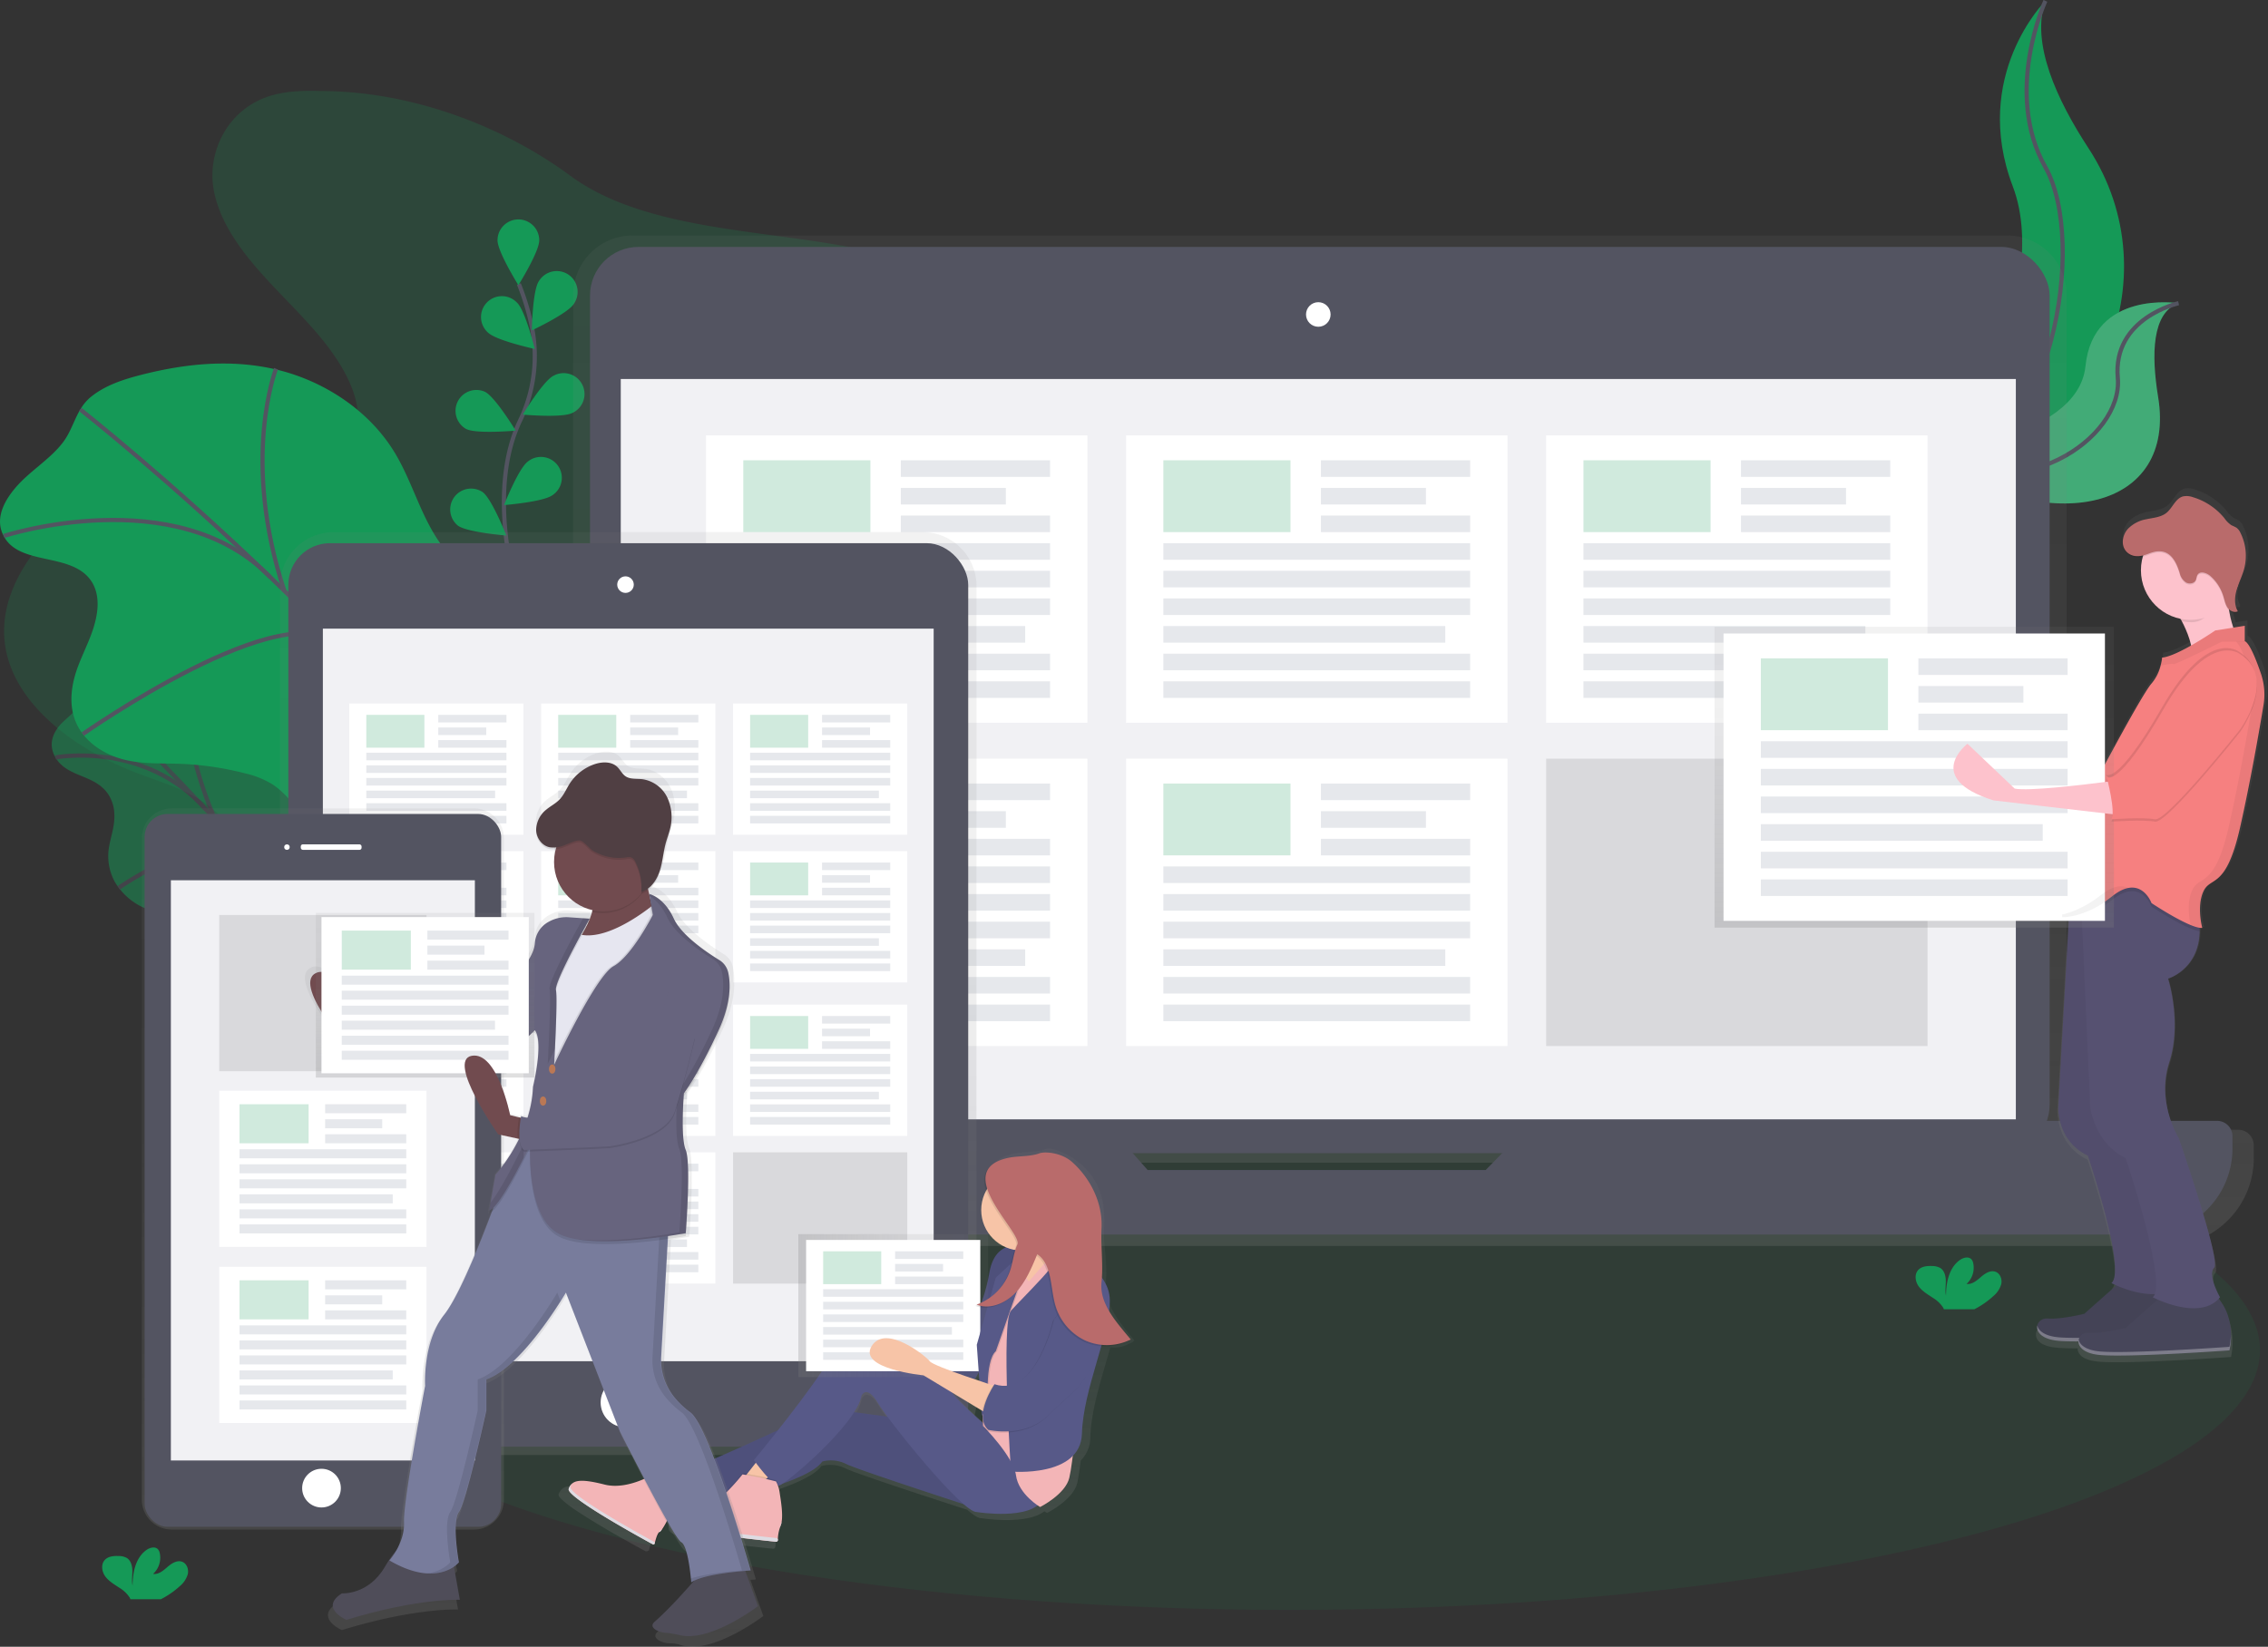 <svg xmlns="http://www.w3.org/2000/svg" xmlns:xlink="http://www.w3.org/1999/xlink" id="50c1f3d6-3596-4f78-a680-84ef08523434" width="1086.82" height="789.35" data-name="Layer 1" viewBox="0 0 1086.82 789.35"><rect x="0" y="0" width="1086.82" height="789.35" fill="#333333" stroke="none"/><defs><linearGradient id="22371c7b-1b7b-4aab-a60b-8a215b8ce92d" x1="687.58" x2="687.58" y1="652.36" y2="167.98" gradientUnits="userSpaceOnUse"><stop offset="0" stop-color="gray" stop-opacity=".25"/><stop offset=".54" stop-color="gray" stop-opacity=".12"/><stop offset="1" stop-color="gray" stop-opacity=".1"/></linearGradient><linearGradient id="d4a1e37c-1d20-4442-be38-826149171c3f" x1="357.66" x2="357.66" y1="752.53" y2="310.18" xlink:href="#22371c7b-1b7b-4aab-a60b-8a215b8ce92d"/><linearGradient id="52583eb6-2034-4198-bc7c-1e2be9031359" x1="211.31" x2="211.31" y1="788.29" y2="442.62" xlink:href="#22371c7b-1b7b-4aab-a60b-8a215b8ce92d"/><linearGradient id="a16bfa34-d1a3-4472-9999-21ee7545ab3e" x1="462.24" x2="462.24" y1="798.83" y2="605.67" xlink:href="#22371c7b-1b7b-4aab-a60b-8a215b8ce92d"/><linearGradient id="acc52bd5-c2c3-4362-a9d1-2a5a10558a32" x1="382.57" x2="473.48" y1="625.81" y2="625.81" xlink:href="#22371c7b-1b7b-4aab-a60b-8a215b8ce92d"/><linearGradient id="c79e9d42-5070-416c-b31a-75c30b54975b" x1="513.42" x2="513.42" y1="844.47" y2="415.5" gradientTransform="matrix(-1, 0, 0, 1, 825.97, 0)" xlink:href="#22371c7b-1b7b-4aab-a60b-8a215b8ce92d"/><linearGradient id="d299ef7c-b001-4b07-9539-ad7dec3d5c28" x1="203.72" x2="203.72" y1="516.5" y2="437.56" xlink:href="#22371c7b-1b7b-4aab-a60b-8a215b8ce92d"/><linearGradient id="48518945-bf04-4db7-b147-76b4ac12eaa6" x1="1061.94" x2="1061.94" y1="708.58" y2="289.15" xlink:href="#22371c7b-1b7b-4aab-a60b-8a215b8ce92d"/><linearGradient id="dd1dbd67-1519-4b37-9c1d-ca278a6685f4" x1="917.3" x2="917.3" y1="444.63" y2="300.43" xlink:href="#22371c7b-1b7b-4aab-a60b-8a215b8ce92d"/></defs><title>in sync</title><path fill="#159957" d="M210,98.74c-8.06-.23-16.32,0-23.88,2.32-20.57,6.32-30.32,27-27.15,44.87s16.21,33.44,29.74,47.67,28.19,28.3,35.61,45.31c3.7,8.49,5.43,18,1.67,26.48-5.8,13.07-23.29,20.37-40.08,21.89s-33.65-1.44-50.5-2.43c-7.07-.41-14.34-.46-21,1.45-7.31,2.08-13.4,6.33-19,10.76C73.52,314.42,56,338.13,58.86,363c3.2,28.23,31.74,50.54,63,62.51,10.35,4,21.3,7.18,30.41,12.84,24,14.93,29.39,42.93,27,67.64s-10.53,49.45-6,73.94c5.33,28.49,28.92,54.23,60.74,66.25,28.35,10.71,63.83,10,89-5.11,12.27-7.38,21.55-17.63,29.62-28.23a227.74,227.74,0,0,0,29.45-51c3.51-8.49,6.81-17.62,15-23.52,5-3.63,11.48-5.66,17.89-7.24,19.32-4.76,39.67-6.06,59.17-10.3s39.07-12.15,49.67-26.28c15-20,8-45.62,8.07-69.14.12-53.66,39.11-101.69,53.5-154,4.7-17.09,6.45-36-4.05-51.25-7.13-10.35-19.16-17.82-31.8-23.59-27.81-12.69-59.42-18.34-90.51-23.84-43.21-7.64-95.68-8.63-129.17-33.35C297.76,115.65,253.79,98.74,210,98.74Z" opacity=".2" transform="translate(-56.59 -55.12)"/><g opacity=".5"><path fill="#159957" d="M83.93,404.47c-2.14,3.16-3.9,7.75-1.1,13.1,5.5,10.5,19.1,8.34,25.71,18.39a18.38,18.38,0,0,1,2.85,9.29c.25,5.69-1.51,10.17-2.42,15.18a25.66,25.66,0,0,0,2.62,17.34,30.62,30.62,0,0,0,14,12.49c5.12,2.26,10,2.84,14.9,3.94a91.71,91.71,0,0,1,17.67,6,33.36,33.36,0,0,1,7.54,4.4,54.91,54.91,0,0,1,7.63,8.22l21.27,26.26a75.18,75.18,0,0,0,9,9.84,54.21,54.21,0,0,0,11.72,7.21c8.49,4.23,17.37,8.56,24.74,8.07s12.49-7.6,9-17.54c-3.3-9.46-12.6-17.43-16.82-26.87-6.65-14.88,2.06-26-3.51-40.9-5.34-14.32-20.31-23.92-29.87-37C192,432.59,188.18,421.77,182,412c-9-14-22.4-24.71-35-30.13A67.93,67.93,0,0,0,111.84,377c-4.56.5-9.05,1.35-12.29,4.08-3.44,2.9-3,8.32-5.24,12.17C91.74,397.68,86.84,400.19,83.93,404.47Z" transform="translate(-56.59 -55.12)"/><path fill="none" stroke="#535461" stroke-miterlimit="10" stroke-width="2" d="M97.28,384.33S203.76,483.88,246.7,561.39" transform="translate(-56.59 -55.12)"/><path fill="none" stroke="#535461" stroke-miterlimit="10" stroke-width="2" d="M83.24,418.18s42.55-8.27,72,24.9" transform="translate(-56.59 -55.12)"/><path fill="none" stroke="#535461" stroke-miterlimit="10" stroke-width="2" d="M113.48,480.69s47-32.87,63.26-13.75" transform="translate(-56.59 -55.12)"/><path fill="none" stroke="#535461" stroke-miterlimit="10" stroke-width="2" d="M146.8,381.63s-4.95,25.16,12.86,66.26" transform="translate(-56.59 -55.12)"/><path fill="none" stroke="#535461" stroke-miterlimit="10" stroke-width="2" d="M228.68,479.28s-4.16,16.5-37.6,4.37" transform="translate(-56.59 -55.12)"/><path fill="none" stroke="#535461" stroke-miterlimit="10" stroke-width="2" d="M194.73,537s20.41-23.59,11.13-35.17" transform="translate(-56.59 -55.12)"/></g><path fill="#159957" d="M63.92,289c-5,5.91-9.68,14.09-6,22.16C65,327,91.21,319.25,100.56,334c2.8,4.41,3.18,9.8,2.53,14.61-1.26,9.41-5.92,17.4-9.14,26s-4.89,19-.35,28.08c4.37,8.79,13.58,14.34,22.5,16.55s17.86,1.71,26.77,2a148.2,148.2,0,0,1,31.35,4.62A43.31,43.31,0,0,1,187,431c4.55,2.91,8.23,7.18,11.83,11.38l32,37.29c4.25,5,8.59,10,13.86,13.67,6.08,4.23,13,6.38,19.81,8.45,14.65,4.48,30,9,44,5.93s25.75-16.45,22.25-31.94c-3.33-14.75-18.35-25.21-23.41-39.66-8-22.77,11.75-43.89,5.82-67.06-5.68-22.22-30.86-33.68-44.86-52.49-10-13.48-13.94-30.34-22.68-44.68C233,251.19,211,237.48,189.1,232.27s-43.93-2.78-64.47,2.43c-8.7,2.21-17.4,5-24.3,10.52C93,251.09,92.16,260,86.82,267.08,80.63,275.31,70.66,281,63.92,289Z" transform="translate(-56.59 -55.12)"/><path fill="none" stroke="#535461" stroke-miterlimit="10" stroke-width="2" d="M95.07,251.4S264.74,384.9,321.83,501" transform="translate(-56.59 -55.12)"/><path fill="none" stroke="#535461" stroke-miterlimit="10" stroke-width="2" d="M58.46,312S140.83,285.35,186,331.66" transform="translate(-56.59 -55.12)"/><path fill="none" stroke="#535461" stroke-miterlimit="10" stroke-width="2" d="M96.26,407s98.11-69,122.91-42.09" transform="translate(-56.59 -55.12)"/><path fill="none" stroke="#535461" stroke-miterlimit="10" stroke-width="2" d="M188.85,231.88s-16.91,43.39,4,106.46" transform="translate(-56.59 -55.12)"/><path fill="none" stroke="#535461" stroke-miterlimit="10" stroke-width="2" d="M312.9,369.69s-12.81,28.73-71.9,18.68" transform="translate(-56.59 -55.12)"/><path fill="none" stroke="#535461" stroke-miterlimit="10" stroke-width="2" d="M231.69,476.1s45.47-45.48,31.57-62" transform="translate(-56.59 -55.12)"/><ellipse cx="617.97" cy="647.16" fill="#159957" opacity=".1" rx="465" ry="124.52"/><path fill="#159957" d="M1036.74,55.53s-35.83,35.83-15.6,89-34.68,141.59-34.68,141.59.59-.09,1.68-.28c73.59-13,110.16-97.16,69.24-159.69C1042.17,102.91,1029.68,75.65,1036.74,55.53Z" transform="translate(-56.59 -55.12)"/><path fill="none" stroke="#535461" stroke-miterlimit="10" stroke-width="2" d="M1036.74,55.53s-20.23,43.92,0,79.75,3.47,136.39-50.28,150.84" transform="translate(-56.59 -55.12)"/><path fill="#159957" d="M1100.56,200.46s-40.89-6.51-44.61,30.13-78.62,41.72-78.62,41.72l1.4.93c61.84,40.59,121,25.86,112-28C1087.46,225.16,1087.73,205,1100.56,200.46Z" transform="translate(-56.59 -55.12)"/><path fill="#f5f5f5" d="M1100.56,200.46s-40.89-6.51-44.61,30.13-78.62,41.72-78.62,41.72l1.4.93c61.84,40.59,121,25.86,112-28C1087.46,225.16,1087.73,205,1100.56,200.46Z" opacity=".2" transform="translate(-56.59 -55.12)"/><path fill="none" stroke="#535461" stroke-miterlimit="10" stroke-width="2" d="M1100.56,200.46s-31.74,7-29.13,35.82-47.13,63.45-94.1,36" transform="translate(-56.59 -55.12)"/><path fill="none" stroke="#535461" stroke-miterlimit="10" stroke-width="2" d="M303.29,334.92s-13.26-45,2.49-78.14a71.09,71.09,0,0,0,5.75-44.6,119.57,119.57,0,0,0-6.31-20.93" transform="translate(-56.59 -55.12)"/><path fill="#159957" d="M315,170.3c0,5.52-10,21.51-10,21.51s-10-16-10-21.51a10,10,0,1,1,20,0Z" transform="translate(-56.59 -55.12)"/><path fill="#159957" d="M331.52,200.86c-3,4.63-20.08,12.63-20.08,12.63s.31-18.86,3.31-23.49a10,10,0,1,1,16.77,10.86Z" transform="translate(-56.59 -55.12)"/><path fill="#159957" d="M330.8,253.08c-4.93,2.48-23.71.77-23.71.77s9.79-16.12,14.71-18.6a10,10,0,1,1,9,17.84Z" transform="translate(-56.59 -55.12)"/><path fill="#159957" d="M321.36,292.46c-4.44,3.28-23.24,4.76-23.24,4.76s6.92-17.54,11.36-20.82a10,10,0,1,1,11.88,16.06Z" transform="translate(-56.59 -55.12)"/><path fill="#159957" d="M290.47,214.56c4,3.84,22.39,7.83,22.39,7.83s-4.51-18.31-8.47-22.15a10,10,0,1,0-13.92,14.33Z" transform="translate(-56.59 -55.12)"/><path fill="#159957" d="M280,260.76c4.93,2.48,23.71.77,23.71.77s-9.79-16.12-14.71-18.6a10,10,0,0,0-9,17.84Z" transform="translate(-56.59 -55.12)"/><path fill="#159957" d="M276,307.06c4.44,3.28,23.24,4.76,23.24,4.76s-6.92-17.54-11.36-20.82A10,10,0,0,0,276,307.06Z" transform="translate(-56.59 -55.12)"/><path fill="url(#22371c7b-1b7b-4aab-a60b-8a215b8ce92d)" d="M1129,596.62h-85.09a28.36,28.36,0,0,0,3-12.67V196.47A28.49,28.49,0,0,0,1018.42,168H359.75a28.49,28.49,0,0,0-28.49,28.49V583.95a28.36,28.36,0,0,0,3,12.67h-88.1a7.53,7.53,0,0,0-7.53,7.53v6.07a42.14,42.14,0,0,0,42.14,42.14h813.68a42.14,42.14,0,0,0,42.14-42.14v-6.07A7.53,7.53,0,0,0,1129,596.62ZM604.71,620.72l-7.3-8.29H778.52l-8.08,8.29Z" transform="translate(-56.59 -55.12)"/><rect width="699.44" height="434.39" x="282.74" y="118.35" fill="#535461" rx="23.26" ry="23.26"/><rect width="668.52" height="354.87" x="297.47" y="181.67" fill="#f1f1f4"/><circle cx="631.73" cy="150.74" r="5.89" fill="#fff"/><path fill="#535461" d="M791.54,592.39l-23,23.56h-162l-20.76-23.56H256.13a7.36,7.36,0,0,0-7.36,7.36v5.94A41.18,41.18,0,0,0,290,646.87H1085.2a41.18,41.18,0,0,0,41.18-41.18v-5.94a7.36,7.36,0,0,0-7.36-7.36Z" transform="translate(-56.59 -55.12)"/><rect width="182.77" height="137.74" x="338.3" y="208.71" fill="#fff"/><rect width="60.92" height="34.43" x="356.18" y="220.63" fill="#159957" opacity=".2"/><rect width="71.52" height="7.95" x="431.67" y="220.63" fill="#e6e8ec"/><rect width="50.33" height="7.95" x="431.67" y="233.87" fill="#e6e8ec"/><rect width="71.52" height="7.95" x="431.67" y="247.11" fill="#e6e8ec"/><rect width="147.01" height="7.95" x="356.18" y="260.36" fill="#e6e8ec"/><rect width="147.01" height="7.95" x="356.18" y="273.6" fill="#e6e8ec"/><rect width="147.01" height="7.95" x="356.18" y="286.85" fill="#e6e8ec"/><rect width="135.09" height="7.95" x="356.18" y="300.09" fill="#e6e8ec"/><rect width="147.01" height="7.95" x="356.18" y="313.33" fill="#e6e8ec"/><rect width="147.01" height="7.95" x="356.18" y="326.58" fill="#e6e8ec"/><rect width="182.77" height="137.74" x="539.61" y="208.71" fill="#fff"/><rect width="60.92" height="34.43" x="557.48" y="220.63" fill="#159957" opacity=".2"/><rect width="71.52" height="7.95" x="632.98" y="220.63" fill="#e6e8ec"/><rect width="50.33" height="7.95" x="632.98" y="233.87" fill="#e6e8ec"/><rect width="71.52" height="7.95" x="632.98" y="247.11" fill="#e6e8ec"/><rect width="147.01" height="7.95" x="557.48" y="260.36" fill="#e6e8ec"/><rect width="147.01" height="7.95" x="557.48" y="273.6" fill="#e6e8ec"/><rect width="147.01" height="7.95" x="557.48" y="286.85" fill="#e6e8ec"/><rect width="135.09" height="7.95" x="557.48" y="300.09" fill="#e6e8ec"/><rect width="147.01" height="7.95" x="557.48" y="313.33" fill="#e6e8ec"/><rect width="147.01" height="7.95" x="557.48" y="326.58" fill="#e6e8ec"/><rect width="182.77" height="137.74" x="740.91" y="208.71" fill="#fff"/><rect width="60.92" height="34.43" x="758.79" y="220.63" fill="#159957" opacity=".2"/><rect width="71.52" height="7.95" x="834.28" y="220.63" fill="#e6e8ec"/><rect width="50.33" height="7.95" x="834.28" y="233.87" fill="#e6e8ec"/><rect width="71.52" height="7.95" x="834.28" y="247.11" fill="#e6e8ec"/><rect width="147.01" height="7.95" x="758.79" y="260.36" fill="#e6e8ec"/><rect width="147.01" height="7.95" x="758.79" y="273.6" fill="#e6e8ec"/><rect width="147.01" height="7.95" x="758.79" y="286.85" fill="#e6e8ec"/><rect width="135.09" height="7.95" x="758.79" y="300.09" fill="#e6e8ec"/><rect width="147.01" height="7.95" x="758.79" y="313.33" fill="#e6e8ec"/><rect width="147.01" height="7.95" x="758.79" y="326.58" fill="#e6e8ec"/><rect width="182.77" height="137.74" x="338.3" y="363.66" fill="#fff"/><rect width="60.92" height="34.43" x="356.18" y="375.58" fill="#159957" opacity=".2"/><rect width="71.52" height="7.95" x="431.67" y="375.58" fill="#e6e8ec"/><rect width="50.33" height="7.95" x="431.67" y="388.83" fill="#e6e8ec"/><rect width="71.52" height="7.95" x="431.67" y="402.07" fill="#e6e8ec"/><rect width="147.01" height="7.95" x="356.18" y="415.31" fill="#e6e8ec"/><rect width="147.01" height="7.95" x="356.18" y="428.56" fill="#e6e8ec"/><rect width="147.01" height="7.95" x="356.18" y="441.8" fill="#e6e8ec"/><rect width="135.09" height="7.95" x="356.18" y="455.05" fill="#e6e8ec"/><rect width="147.01" height="7.95" x="356.18" y="468.29" fill="#e6e8ec"/><rect width="147.01" height="7.95" x="356.18" y="481.53" fill="#e6e8ec"/><rect width="182.77" height="137.74" x="539.61" y="363.66" fill="#fff"/><rect width="60.92" height="34.43" x="557.48" y="375.58" fill="#159957" opacity=".2"/><rect width="71.52" height="7.95" x="632.98" y="375.58" fill="#e6e8ec"/><rect width="50.33" height="7.95" x="632.98" y="388.83" fill="#e6e8ec"/><rect width="71.52" height="7.95" x="632.98" y="402.07" fill="#e6e8ec"/><rect width="147.01" height="7.95" x="557.48" y="415.31" fill="#e6e8ec"/><rect width="147.01" height="7.95" x="557.48" y="428.56" fill="#e6e8ec"/><rect width="147.01" height="7.95" x="557.48" y="441.8" fill="#e6e8ec"/><rect width="135.09" height="7.95" x="557.48" y="455.05" fill="#e6e8ec"/><rect width="147.01" height="7.95" x="557.48" y="468.29" fill="#e6e8ec"/><rect width="147.01" height="7.95" x="557.48" y="481.53" fill="#e6e8ec"/><rect width="182.77" height="137.74" x="740.91" y="363.66" opacity=".1"/><path fill="url(#d4a1e37c-1d20-4442-be38-826149171c3f)" d="M498.66,310.18h-282A25.83,25.83,0,0,0,190.78,336V726.74a25.83,25.83,0,0,0,25.87,25.8h282a25.83,25.83,0,0,0,25.87-25.8V336A25.83,25.83,0,0,0,498.66,310.18Z" transform="translate(-56.59 -55.12)"/><rect width="325.8" height="433.08" x="138.17" y="260.36" fill="#535461" rx="20" ry="20"/><rect width="292.69" height="351.15" x="154.72" y="301.33" fill="#f1f1f4"/><circle cx="299.74" cy="280.23" r="3.97" fill="#fff"/><circle cx="299.74" cy="672.25" r="11.92" fill="#fff"/><rect width="83.48" height="62.92" x="167.37" y="337.21" fill="#fff"/><rect width="27.83" height="15.73" x="175.54" y="342.66" fill="#159957" opacity=".2"/><rect width="32.67" height="3.63" x="210.02" y="342.66" fill="#e6e8ec"/><rect width="22.99" height="3.63" x="210.02" y="348.71" fill="#e6e8ec"/><rect width="32.67" height="3.63" x="210.02" y="354.76" fill="#e6e8ec"/><rect width="67.15" height="3.63" x="175.54" y="360.81" fill="#e6e8ec"/><rect width="67.15" height="3.63" x="175.54" y="366.86" fill="#e6e8ec"/><rect width="67.15" height="3.63" x="175.54" y="372.91" fill="#e6e8ec"/><rect width="61.71" height="3.63" x="175.54" y="378.96" fill="#e6e8ec"/><rect width="67.15" height="3.63" x="175.54" y="385.01" fill="#e6e8ec"/><rect width="67.15" height="3.63" x="175.54" y="391.06" fill="#e6e8ec"/><rect width="83.48" height="62.92" x="259.33" y="337.21" fill="#fff"/><rect width="27.83" height="15.73" x="267.49" y="342.66" fill="#159957" opacity=".2"/><rect width="32.67" height="3.63" x="301.98" y="342.66" fill="#e6e8ec"/><rect width="22.99" height="3.63" x="301.98" y="348.71" fill="#e6e8ec"/><rect width="32.67" height="3.63" x="301.98" y="354.76" fill="#e6e8ec"/><rect width="67.15" height="3.63" x="267.49" y="360.81" fill="#e6e8ec"/><rect width="67.15" height="3.63" x="267.49" y="366.86" fill="#e6e8ec"/><rect width="67.15" height="3.63" x="267.49" y="372.91" fill="#e6e8ec"/><rect width="61.71" height="3.63" x="267.49" y="378.96" fill="#e6e8ec"/><rect width="67.15" height="3.63" x="267.49" y="385.01" fill="#e6e8ec"/><rect width="67.15" height="3.63" x="267.49" y="391.06" fill="#e6e8ec"/><rect width="83.48" height="62.92" x="351.28" y="337.21" fill="#fff"/><rect width="27.83" height="15.73" x="359.45" y="342.66" fill="#159957" opacity=".2"/><rect width="32.67" height="3.63" x="393.93" y="342.66" fill="#e6e8ec"/><rect width="22.99" height="3.63" x="393.93" y="348.71" fill="#e6e8ec"/><rect width="32.67" height="3.63" x="393.93" y="354.76" fill="#e6e8ec"/><rect width="67.15" height="3.63" x="359.45" y="360.81" fill="#e6e8ec"/><rect width="67.15" height="3.63" x="359.45" y="366.86" fill="#e6e8ec"/><rect width="67.15" height="3.63" x="359.45" y="372.91" fill="#e6e8ec"/><rect width="61.71" height="3.63" x="359.45" y="378.96" fill="#e6e8ec"/><rect width="67.15" height="3.63" x="359.45" y="385.01" fill="#e6e8ec"/><rect width="67.15" height="3.63" x="359.45" y="391.06" fill="#e6e8ec"/><rect width="83.48" height="62.92" x="167.37" y="407.99" fill="#fff"/><rect width="27.83" height="15.73" x="175.54" y="413.44" fill="#159957" opacity=".2"/><rect width="32.67" height="3.63" x="210.02" y="413.44" fill="#e6e8ec"/><rect width="22.99" height="3.63" x="210.02" y="419.49" fill="#e6e8ec"/><rect width="32.67" height="3.63" x="210.02" y="425.54" fill="#e6e8ec"/><rect width="67.15" height="3.63" x="175.54" y="431.59" fill="#e6e8ec"/><rect width="67.15" height="3.63" x="175.54" y="437.64" fill="#e6e8ec"/><rect width="67.15" height="3.63" x="175.54" y="443.69" fill="#e6e8ec"/><rect width="61.71" height="3.63" x="175.54" y="449.74" fill="#e6e8ec"/><rect width="67.15" height="3.63" x="175.54" y="455.79" fill="#e6e8ec"/><rect width="67.15" height="3.63" x="175.54" y="461.84" fill="#e6e8ec"/><rect width="83.48" height="62.92" x="259.33" y="407.99" fill="#fff"/><rect width="27.83" height="15.73" x="267.49" y="413.44" fill="#159957" opacity=".2"/><rect width="32.67" height="3.63" x="301.98" y="413.44" fill="#e6e8ec"/><rect width="22.99" height="3.63" x="301.98" y="419.49" fill="#e6e8ec"/><rect width="32.67" height="3.63" x="301.98" y="425.54" fill="#e6e8ec"/><rect width="67.15" height="3.63" x="267.49" y="431.59" fill="#e6e8ec"/><rect width="67.15" height="3.63" x="267.49" y="437.64" fill="#e6e8ec"/><rect width="67.15" height="3.63" x="267.49" y="443.69" fill="#e6e8ec"/><rect width="61.71" height="3.63" x="267.49" y="449.74" fill="#e6e8ec"/><rect width="67.15" height="3.63" x="267.49" y="455.79" fill="#e6e8ec"/><rect width="67.15" height="3.63" x="267.49" y="461.84" fill="#e6e8ec"/><rect width="83.48" height="62.92" x="351.28" y="407.99" fill="#fff"/><rect width="27.83" height="15.73" x="359.45" y="413.44" fill="#159957" opacity=".2"/><rect width="32.67" height="3.63" x="393.93" y="413.44" fill="#e6e8ec"/><rect width="22.99" height="3.63" x="393.93" y="419.49" fill="#e6e8ec"/><rect width="32.67" height="3.63" x="393.93" y="425.54" fill="#e6e8ec"/><rect width="67.15" height="3.63" x="359.45" y="431.59" fill="#e6e8ec"/><rect width="67.15" height="3.63" x="359.45" y="437.64" fill="#e6e8ec"/><rect width="67.15" height="3.63" x="359.45" y="443.69" fill="#e6e8ec"/><rect width="61.71" height="3.63" x="359.45" y="449.74" fill="#e6e8ec"/><rect width="67.15" height="3.63" x="359.45" y="455.79" fill="#e6e8ec"/><rect width="67.15" height="3.63" x="359.45" y="461.84" fill="#e6e8ec"/><rect width="83.48" height="62.92" x="167.37" y="481.57" fill="#fff"/><rect width="27.83" height="15.73" x="175.54" y="487.02" fill="#159957" opacity=".2"/><rect width="32.67" height="3.63" x="210.02" y="487.02" fill="#e6e8ec"/><rect width="22.99" height="3.63" x="210.02" y="493.07" fill="#e6e8ec"/><rect width="32.67" height="3.63" x="210.02" y="499.12" fill="#e6e8ec"/><rect width="67.15" height="3.63" x="175.54" y="505.17" fill="#e6e8ec"/><rect width="67.15" height="3.63" x="175.54" y="511.22" fill="#e6e8ec"/><rect width="67.15" height="3.63" x="175.54" y="517.27" fill="#e6e8ec"/><rect width="61.71" height="3.63" x="175.54" y="523.32" fill="#e6e8ec"/><rect width="67.15" height="3.63" x="175.54" y="529.37" fill="#e6e8ec"/><rect width="67.15" height="3.63" x="175.54" y="535.42" fill="#e6e8ec"/><rect width="83.48" height="62.92" x="259.33" y="481.57" fill="#fff"/><rect width="27.83" height="15.73" x="267.49" y="487.02" fill="#159957" opacity=".2"/><rect width="32.67" height="3.63" x="301.98" y="487.02" fill="#e6e8ec"/><rect width="22.99" height="3.63" x="301.98" y="493.07" fill="#e6e8ec"/><rect width="32.67" height="3.63" x="301.98" y="499.12" fill="#e6e8ec"/><rect width="67.15" height="3.63" x="267.49" y="505.17" fill="#e6e8ec"/><rect width="67.15" height="3.63" x="267.49" y="511.22" fill="#e6e8ec"/><rect width="67.15" height="3.63" x="267.49" y="517.27" fill="#e6e8ec"/><rect width="61.71" height="3.63" x="267.49" y="523.32" fill="#e6e8ec"/><rect width="67.15" height="3.63" x="267.49" y="529.37" fill="#e6e8ec"/><rect width="67.15" height="3.63" x="267.49" y="535.42" fill="#e6e8ec"/><rect width="83.48" height="62.92" x="351.28" y="481.57" fill="#fff"/><rect width="27.83" height="15.73" x="359.45" y="487.02" fill="#159957" opacity=".2"/><rect width="32.67" height="3.63" x="393.93" y="487.02" fill="#e6e8ec"/><rect width="22.99" height="3.63" x="393.93" y="493.07" fill="#e6e8ec"/><rect width="32.67" height="3.63" x="393.93" y="499.12" fill="#e6e8ec"/><rect width="67.15" height="3.63" x="359.45" y="505.17" fill="#e6e8ec"/><rect width="67.15" height="3.63" x="359.45" y="511.22" fill="#e6e8ec"/><rect width="67.15" height="3.63" x="359.45" y="517.27" fill="#e6e8ec"/><rect width="61.71" height="3.63" x="359.45" y="523.32" fill="#e6e8ec"/><rect width="67.15" height="3.63" x="359.45" y="529.37" fill="#e6e8ec"/><rect width="67.15" height="3.63" x="359.45" y="535.42" fill="#e6e8ec"/><rect width="83.48" height="62.92" x="167.37" y="552.35" fill="#fff"/><rect width="27.83" height="15.73" x="175.54" y="557.8" fill="#159957" opacity=".2"/><rect width="32.67" height="3.63" x="210.02" y="557.8" fill="#e6e8ec"/><rect width="22.99" height="3.63" x="210.02" y="563.85" fill="#e6e8ec"/><rect width="32.67" height="3.63" x="210.02" y="569.9" fill="#e6e8ec"/><rect width="67.15" height="3.63" x="175.54" y="575.95" fill="#e6e8ec"/><rect width="67.15" height="3.63" x="175.54" y="582" fill="#e6e8ec"/><rect width="67.15" height="3.63" x="175.54" y="588.05" fill="#e6e8ec"/><rect width="61.71" height="3.63" x="175.54" y="594.1" fill="#e6e8ec"/><rect width="67.15" height="3.63" x="175.54" y="600.15" fill="#e6e8ec"/><rect width="67.15" height="3.63" x="175.54" y="606.2" fill="#e6e8ec"/><rect width="83.48" height="62.92" x="259.33" y="552.35" fill="#fff"/><rect width="27.83" height="15.73" x="267.49" y="557.8" fill="#159957" opacity=".2"/><rect width="32.67" height="3.63" x="301.98" y="557.8" fill="#e6e8ec"/><rect width="22.99" height="3.63" x="301.98" y="563.85" fill="#e6e8ec"/><rect width="32.67" height="3.63" x="301.98" y="569.9" fill="#e6e8ec"/><rect width="67.15" height="3.63" x="267.49" y="575.95" fill="#e6e8ec"/><rect width="67.15" height="3.63" x="267.49" y="582" fill="#e6e8ec"/><rect width="67.15" height="3.63" x="267.49" y="588.05" fill="#e6e8ec"/><rect width="61.71" height="3.63" x="267.49" y="594.1" fill="#e6e8ec"/><rect width="67.15" height="3.63" x="267.49" y="600.15" fill="#e6e8ec"/><rect width="67.15" height="3.63" x="267.49" y="606.2" fill="#e6e8ec"/><rect width="83.48" height="62.92" x="351.28" y="552.35" opacity=".1"/><path fill="url(#52583eb6-2034-4198-bc7c-1e2be9031359)" d="M283.71,442.62H138.91a14.32,14.32,0,0,0-14.35,14.29V774a14.32,14.32,0,0,0,14.35,14.29h144.8A14.32,14.32,0,0,0,298.06,774V456.92A14.32,14.32,0,0,0,283.71,442.62Z" transform="translate(-56.59 -55.12)"/><rect width="170.85" height="341.7" x="69.3" y="390.16" fill="#535461" rx="11" ry="11"/><rect width="145.68" height="278.12" x="81.88" y="421.94" fill="#f1f1f4"/><circle cx="137.5" cy="406.05" r="1.32" fill="#fff"/><rect width="29.14" height="2.65" x="144.13" y="404.72" fill="#fff" rx="1" ry="1"/><circle cx="154.06" cy="713.31" r="9.27" fill="#fff"/><rect width="99.34" height="74.87" x="105.05" y="438.59" opacity=".1"/><rect width="99.34" height="74.87" x="105.05" y="522.82" fill="#fff"/><rect width="33.11" height="18.72" x="114.77" y="529.3" fill="#159957" opacity=".2"/><rect width="38.87" height="4.32" x="155.8" y="529.3" fill="#e6e8ec"/><rect width="27.36" height="4.32" x="155.8" y="536.5" fill="#e6e8ec"/><rect width="38.87" height="4.32" x="155.8" y="543.69" fill="#e6e8ec"/><rect width="79.91" height="4.32" x="114.77" y="550.89" fill="#e6e8ec"/><rect width="79.91" height="4.32" x="114.77" y="558.09" fill="#e6e8ec"/><rect width="79.91" height="4.32" x="114.77" y="565.29" fill="#e6e8ec"/><rect width="73.43" height="4.32" x="114.77" y="572.49" fill="#e6e8ec"/><rect width="79.91" height="4.32" x="114.77" y="579.69" fill="#e6e8ec"/><rect width="79.91" height="4.32" x="114.77" y="586.89" fill="#e6e8ec"/><rect width="99.34" height="74.87" x="105.05" y="607.22" fill="#fff"/><rect width="33.11" height="18.72" x="114.77" y="613.7" fill="#159957" opacity=".2"/><rect width="38.87" height="4.32" x="155.8" y="613.7" fill="#e6e8ec"/><rect width="27.36" height="4.32" x="155.8" y="620.9" fill="#e6e8ec"/><rect width="38.87" height="4.32" x="155.8" y="628.1" fill="#e6e8ec"/><rect width="79.91" height="4.32" x="114.77" y="635.3" fill="#e6e8ec"/><rect width="79.91" height="4.32" x="114.77" y="642.5" fill="#e6e8ec"/><rect width="79.91" height="4.32" x="114.77" y="649.7" fill="#e6e8ec"/><rect width="73.43" height="4.32" x="114.77" y="656.9" fill="#e6e8ec"/><rect width="79.91" height="4.32" x="114.77" y="664.09" fill="#e6e8ec"/><rect width="79.91" height="4.32" x="114.77" y="671.29" fill="#e6e8ec"/><path fill="url(#a16bfa34-d1a3-4472-9999-21ee7545ab3e)" d="M600.25,697.71c-6.72-8.15-14.86-17.52-13.72-28.37.92-8.79-1.29-16.91-.85-25.72.62-12.52-1.91-22.33-10.93-30.36-5.27-4.69-14.08-8.38-16.7-7.44-5.2,1.86-10.87,1.15-16.22,2.4-4.06,1-6.77,2.41-8.44,4.24-3.37,3-3.43,7.26-1.89,11.81a19.94,19.94,0,0,0,9.88,28c-3.75,1.56-7,5.17-8.25,12.49a85.41,85.41,0,0,1-4,14.76,24,24,0,0,1-2.44,1c.18.07.37.12.56.19-.39.15-.79.3-1.18.44a12.88,12.88,0,0,0,2.22.64,84.83,84.83,0,0,1-10.9,19.87s-11.32,2.5-15.72-1.87c0,0,.72.84,1.69,2.1-4.31-1.79-11.37-4.7-17.41-7.1-4.38-1.74-5.51,0-5.45,2.42a8.09,8.09,0,0,0-3.06,1,29.55,29.55,0,0,0-4.06-2.18c-2.52-.62-10.69-5-18.87,10-4.76,8.73-17,24.65-26.35,36.44-18.25,8.39-42,19-50.82,21.69H371.7c-.74-1.21-1.26-2-1.26-2l-.44.29-.19-.29s-11.11,7.69-22.39,7.75a21.22,21.22,0,0,1-4.76-.62c-5.19-1.31-8.84-1.89-11.45-1.84-3.09-.05-4.84.68-5.93,2.06h0a5.43,5.43,0,0,0-.39.57h0a6.71,6.71,0,0,0-.33.63v0c-.1.22-.19.45-.28.69a1.41,1.41,0,0,0,.35,1.18,6.32,6.32,0,0,0,.49.62l.31.34a50,50,0,0,0,7.23,5.59c.93.63,1.91,1.27,2.94,1.93l1.95,1.24,1.74,1.09.7.43.78.48,1.39.85.83.5,1.56.93,1.26.75c3.3,2,6.6,3.84,9.56,5.51l2.08,1.17.2.11,1.33.74,2.31,1.28,1.59.87.74.41.8.43.16.09,1.38.75a2,2,0,0,0,1.61-.44c.4-1.7,1.38-5.34,2.42-5.62s5.58-8.24,6.87-13.54h12.27A54.11,54.11,0,0,0,396.3,778c-3.17,2.26-6.31,3.68-8.75,3.07-5.16-1.28-10.05,1.86-10.54,5l-.06.19c0,.06,0,.13,0,.19s0,.15,0,.23,0,.13,0,.19,0,.15,0,.23,0,.13,0,.19,0,.16,0,.23,0,.12,0,.18,0,.17.06.25,0,.11,0,.16a3,3,0,0,0,.13.32l0,.08a3.27,3.27,0,0,0,.23.38l.1.13.2.25.14.14.23.22.17.14.27.2.2.13.33.19.22.12.41.19.21.09c.22.09.45.18.7.26s.86.26,1.39.39l.53.13.77.18.41.09,1.68.34.82.15.67.12,1.54.27,3,.49,2.65.4,3.45.49.76.1,1.24.17,1.78.24,1.22.16h0l3.15.4,1,.12,2,.24c2.61.31,5.14.61,7.46.87l2.69.3,1.36.15.58.06,1.63.18.91.1,1.11.12,1.57.16.17,0,1,.1h0a.91.91,0,0,0,1-.89v0h0s0-.07,0-.1a.89.89,0,0,0,.15-.48,20.65,20.65,0,0,1,.56-4.44c.07-.25.15-.51.23-.76l.1-.29c.11-.31.22-.62.35-.94a6.75,6.75,0,0,0,.23-.69l.06-.22c0-.12.06-.25.09-.38,1.27-4.32-.26-12.37-.7-15.53a16.86,16.86,0,0,0-.69-3,1.22,1.22,0,0,0,.24,0,7.16,7.16,0,0,0,1.82-1c9.27-3.31,17.1-7.09,19.57-10.88a16.94,16.94,0,0,1,12,1.25c4.8,2.39,41.13,14.24,58.05,19.72,3,2.62,5.42,4.15,6.73,4,0,0,21.53,3.48,30.19-3.32.77.53,1.25.82,1.25.82s12.58-6.25,14.47-14.37c.61-2.63,1.16-6.52,1.72-10.82a15.73,15.73,0,0,0,4.57-11.06c.39-13.65,5.68-29.24,9.6-43.13,4.76.37,6.6-.52,11-2.68l-.19-.25Zm-72.12,20.44-2.4-.81a20,20,0,0,0,2.09-3.48Zm-13.54,5.74,14.58,8.75.13,1.78a12.77,12.77,0,0,0,.12,4.07C523,732.78,515.48,725.85,514.6,723.89Zm-5.95-12.74c-1.59-.66-2.91-1.25-3.81-1.74l3.38.21A7.55,7.55,0,0,1,508.65,711.15Zm-39,14.25s2.52-5.62,8.18,3.75c.88,1.46,2.5,3.77,4.64,6.65L466,733.59A24,24,0,0,0,469.62,725.4Z" transform="translate(-56.59 -55.12)"/><path fill="#f7c4a7" d="M505.85,702.81s-11.54-4.86-20.64-8.5-3.64,8.5-3.64,8.5,15.18,4.25,15.18,4.86,12.75,1.21,12.75,1.21Z" transform="translate(-56.59 -55.12)"/><path d="M505.85,702.81s-11.54-4.86-20.64-8.5-3.64,8.5-3.64,8.5,15.18,4.25,15.18,4.86,12.75,1.21,12.75,1.21Z" opacity=".05" transform="translate(-56.59 -55.12)"/><path fill="#575988" d="M555,654.85s-20.64-10.93-24.29,10.32A86.75,86.75,0,0,1,515.56,701s-10.93,2.43-15.18-1.82c0,0,10.32,12.14,5.46,13.36,0,0,10.93,7.89,15.79,5.46s8.5-18.82,10.32-23.07S540.45,653.63,555,654.85Z" transform="translate(-56.59 -55.12)"/><path d="M555,654.85s-20.64-10.93-24.29,10.32A86.75,86.75,0,0,1,515.56,701s-10.93,2.43-15.18-1.82c0,0,10.32,12.14,5.46,13.36,0,0,10.93,7.89,15.79,5.46s8.5-18.82,10.32-23.07S540.45,653.63,555,654.85Z" opacity=".1" transform="translate(-56.59 -55.12)"/><path fill="#f7c4a7" d="M543.49,647.56s12.75,14.57,13.36,26.71,14.57-12.75,15.79-13.36S560.49,639.67,559.27,633,543.49,647.56,543.49,647.56Z" transform="translate(-56.59 -55.12)"/><polygon fill="#f7c4a7" points="495.7 598.67 487.66 605.95 491.45 621.28 501.77 611.57 500.56 601.86 495.7 598.67"/><polygon fill="#f7c4a7" points="327.83 706.59 313.87 706.59 319.33 719.94 332.69 716.3 327.83 706.59"/><path d="M373.68,759.78s-14.44,10.07-26.81,6.93-15.71-2-17.15,2.09c-1.33,3.72,34.51,23.41,40.22,26.52a.65.65,0,0,0,1-.43c.39-1.65,1.33-5.19,2.33-5.46,1.31-.35,7.3-11.52,7-15.93S373.68,759.78,373.68,759.78Z" opacity=".1" transform="translate(-56.59 -55.12)"/><path fill="#f3b5b7" d="M373.08,759.78s-14.44,10.07-26.81,6.93-15.71-2-17.15,2.09c-1.33,3.72,34.51,23.41,40.22,26.52a.65.65,0,0,0,1-.43c.39-1.65,1.33-5.19,2.33-5.46,1.31-.35,7.3-11.52,7-15.93S373.08,759.78,373.08,759.78Z" transform="translate(-56.59 -55.12)"/><path fill="#575988" d="M492.49,735.6l-40.68-5.46s-66.18,31.57-74.07,32.18l1.82,14H391.7c4.86,0,52.21-10.32,58.89-20.64a16.26,16.26,0,0,1,11.54,1.21c6.07,3,64.36,21.86,64.36,21.86Z" transform="translate(-56.59 -55.12)"/><path d="M492.49,735.6l-40.68-5.46s-66.18,31.57-74.07,32.18l1.82,14H391.7c4.86,0,52.21-10.32,58.89-20.64a16.26,16.26,0,0,1,11.54,1.21c6.07,3,64.36,21.86,64.36,21.86Z" opacity=".1" transform="translate(-56.59 -55.12)"/><polygon fill="#f7c4a7" points="363.65 699.3 356.97 707.8 363.65 711.44 373.37 704.16 363.65 699.3"/><path fill="#575988" d="M536.2,744.7S514.36,726,512.83,722.6s-37.34-26.46-39.77-27.07-10.32-4.86-18.21,9.71-37,49.78-37,49.78,9.11,12.75,12.14,12.14,37-29.14,39.46-43.11c0,0,2.43-5.46,7.89,3.64s40.68,52.82,47.36,52.21c0,0,26.11,4.25,31.57-6.07S536.2,744.7,536.2,744.7Z" transform="translate(-56.59 -55.12)"/><rect width="90.91" height="68.51" x="382.57" y="591.56" fill="url(#acc52bd5-c2c3-4362-a9d1-2a5a10558a32)"/><rect width="83.48" height="62.92" x="386.28" y="594.35" fill="#fff"/><rect width="27.83" height="15.73" x="394.45" y="599.8" fill="#159957" opacity=".2"/><rect width="32.67" height="3.63" x="428.93" y="599.8" fill="#e6e8ec"/><rect width="22.99" height="3.63" x="428.93" y="605.85" fill="#e6e8ec"/><rect width="32.67" height="3.63" x="428.93" y="611.9" fill="#e6e8ec"/><rect width="67.15" height="3.63" x="394.45" y="617.95" fill="#e6e8ec"/><rect width="67.15" height="3.63" x="394.45" y="624" fill="#e6e8ec"/><rect width="67.15" height="3.63" x="394.45" y="630.05" fill="#e6e8ec"/><rect width="61.71" height="3.63" x="394.45" y="636.1" fill="#e6e8ec"/><rect width="67.15" height="3.63" x="394.45" y="642.15" fill="#e6e8ec"/><rect width="67.15" height="3.63" x="394.45" y="648.2" fill="#e6e8ec"/><path fill="#f3b5b7" d="M548.65,655.76s-7.59,3.34-8.2,17.3-14,37.64-14,37.64l1.21,27.93s14.57,14.57,15.79,23.68S555,777.49,555,777.49s12.14-6.07,14-14,3-27.32,6.07-34.61,1.21-52.82,1.21-52.82l-9.11-15.79-4.86-5.46-12.75,14.57S542.58,660,548.65,655.76Z" transform="translate(-56.59 -55.12)"/><path d="M530.74,729.52s-1.82-21.86,3.64-26.71l10.93-31s3.95-14.87,3.34-16.09-14.27,11.84-14.27,11.84l-9.11,32.18,2.43,34Z" opacity=".1" transform="translate(-56.59 -55.12)"/><path fill="#575988" d="M530.13,729.52s-1.82-21.86,3.64-26.71l10.93-31s4.25-15.18,3.64-16.39-14.57,12.14-14.57,12.14l-9.11,32.18,2.43,34Z" transform="translate(-56.59 -55.12)"/><path fill="#f7c4a7" d="M534.38,719.81S504,710.1,502.2,707.67s-21.25-18.21-27.93-7.29,24.89,14,24.89,14l32.18,19.43Z" transform="translate(-56.59 -55.12)"/><path d="M421.55,762.86l-9-1.62s-14.72,18.85-22.38,16.94-14.72,6.34-6.62,9c7.32,2.39,38.91,5.74,44.95,6.36a.88.88,0,0,0,1-.86,19.33,19.33,0,0,1,1.34-6.84c1.62-4,0-12.52-.45-15.76a15.68,15.68,0,0,0-1.77-5.45Z" opacity=".1" transform="translate(-56.59 -55.12)"/><path fill="#f3b5b7" d="M421.41,763.45l-9-1.62S397.71,780.69,390,778.77s-14.72,6.34-6.62,9c7.32,2.39,38.91,5.74,44.95,6.36a.88.88,0,0,0,1-.86,19.33,19.33,0,0,1,1.34-6.84c1.62-4,0-12.52-.45-15.76a15.68,15.68,0,0,0-1.77-5.45Z" transform="translate(-56.59 -55.12)"/><circle cx="491.45" cy="580" r="19.43" opacity=".1"/><circle cx="489.63" cy="580" r="19.43" fill="#f7c4a7"/><path fill="#575988" d="M565.34,654.24s23.07,7.89,23.07,24.29-12.75,42.5-13.36,63.75-34,18.21-34,18.21-4.86-71.64,0-77.11S567.77,656.67,565.34,654.24Z" transform="translate(-56.59 -55.12)"/><path d="M561.09,688.24s-8.5,37.64-28.54,31c0,0-10.32,15.18-3,21.86,0,0,17.61,4.25,29.14-7.29S578.7,718,580.52,704s3-33.39-3-31.57S561.09,688.24,561.09,688.24Z" opacity=".1" transform="translate(-56.59 -55.12)"/><path fill="#575988" d="M561.7,687.63s-8.5,37.64-28.54,31c0,0-10.32,15.18-3,21.86,0,0,17.61,4.25,29.14-7.29s20-15.79,21.86-29.75,3-33.39-3-31.57S561.7,687.63,561.7,687.63Z" transform="translate(-56.59 -55.12)"/><path fill="#dddbe2" d="M431.19,784.48c0,.06,0,.12-.06.17a17.78,17.78,0,0,0-1,3.21c.14-.48.31-1,.51-1.45A8.81,8.81,0,0,0,431.19,784.48Z" transform="translate(-56.59 -55.12)"/><path fill="#dddbe2" d="M383.87,786c-2.5-.82-3.55-2.17-3.59-3.59-1,2-.38,4.2,3.15,5.36,7.32,2.39,38.92,5.74,44.95,6.36a.88.88,0,0,0,1-.87v0a.89.89,0,0,0-.79-.9C421.94,791.64,391.09,788.35,383.87,786Z" transform="translate(-56.59 -55.12)"/><path fill="#dddbe2" d="M329.95,767.73a7.48,7.48,0,0,1,.59-1.29,5.92,5.92,0,0,0-1.43,2.36c-1.33,3.72,34.51,23.4,40.22,26.52a.66.66,0,0,0,1-.43v0a.66.66,0,0,0-.32-.73C363.67,790.7,328.63,771.41,329.95,767.73Z" transform="translate(-56.59 -55.12)"/><path fill="#dddbe2" d="M373.46,788.36c-.32.09-.64.51-.93,1.11l.1,0c.26-.07.72-.59,1.28-1.4A1.18,1.18,0,0,1,373.46,788.36Z" transform="translate(-56.59 -55.12)"/><path d="M543.52,652.22c-1.71,3.77-2.07,8-3.33,12a26.37,26.37,0,0,1-16.25,16.86c6.31,2.52,13.75-.56,18.63-5.66s7.73-11.89,10.47-18.49c7.08,4.76,6.22,15.7,8.59,24.22a26.86,26.86,0,0,0,14.3,17.09,25.6,25.6,0,0,0,21.9-.44c-6.49-7.92-15.73-18.78-14.63-29.32.89-8.54-5.24-15.06-4.81-23.62.6-12.16-4-18.31-12.75-26.11-5.09-4.56,2.92-11-3.64-9.11-2.58.74-5.3-2-7.83-1.11-5,1.8-10.49,1.12-15.65,2.33C511.69,617.14,546,646.71,543.52,652.22Z" opacity=".1" transform="translate(-56.59 -55.12)"/><path fill="#b96b6b" d="M544.13,651.61c-1.71,3.77-2.07,8-3.33,12a26.37,26.37,0,0,1-16.25,16.86c6.31,2.52,13.75-.56,18.63-5.66s7.73-11.89,10.47-18.49c7.08,4.76,6.22,15.7,8.59,24.22a26.86,26.86,0,0,0,14.3,17.09,25.6,25.6,0,0,0,21.9-.44c-6.49-7.92-15.12-17-14-27.5.89-8.54-.44-17.31,0-25.87.6-12.16-5.35-23.87-14.06-31.67-5.09-4.56-13-5.14-15.57-4.23-5,1.8-10.49,1.12-15.65,2.33C512.3,616.54,546.63,646.1,544.13,651.61Z" transform="translate(-56.59 -55.12)"/><path fill="url(#c79e9d42-5070-416c-b31a-75c30b54975b)" d="M220.42,836.49c35-10.77,55.66-9.88,55.66-9.88l-2.87-16.27a12.3,12.3,0,0,0,2.42-2.13s-3.59-19.75,0-24.69S289.1,733.7,289.1,733.7V718.43c18-6.28,39.05-42.64,39.05-42.64L354.64,744s26.48,52.52,30.07,54.31c2.87,1.43,4.3,13.18,4.77,17.85l-.22.07c.11,1.13.16,1.83.16,1.83l.21-.14v.14a10.29,10.29,0,0,1,1.4-.82c-5.17,5.94-12.91,14.48-19.35,20.12-3.55,3.11,2.82,5.51,5.8,5.46a14.62,14.62,0,0,1,5,.71c15.09,5.21,39.9-13.81,39.9-13.81l-6.21-17.32c1.62-.13,2.62-.19,2.62-.19s-20.2-70.92-29.63-77.66a43,43,0,0,1-8-7.58,28,28,0,0,1-6.33-19.44l3.31-58.19c5.32-.78,8.75-1.43,8.75-1.43s1.24-15.9,1.2-28.1c0-6.35-.26-11.92-1.2-14.1-1.11-2.58-1.46-7.74-1.48-12.92,0-7,.58-13.56.58-13.56s7.18-9.43,17.06-31c4.35-9.49,5.48-17,5.38-22.38a30.53,30.53,0,0,0-.72-7.46,9.35,9.35,0,0,0-4.23-5.87c-5.68-3.48-18.61-12.07-22.42-20.39-4.84-10.56-11.83-12.06-12.11-12.12l-.43-1.86a17.45,17.45,0,0,0,5.62-8.52c1.46-4.5,1.76-9.3,3-13.87.6-2.2,1.43-4.33,2-6.53a25.79,25.79,0,0,0,.81-6.78,21,21,0,0,0-2-9.65c-2.32-4.77-6.94-8.52-12.2-9.14-2.9-.34-6.11.16-8.49-1.53-1.64-1.17-2.5-3.16-4-4.55-2.85-2.7-7.41-2.56-11.12-1.3a23.69,23.69,0,0,0-12.16,9.47c-1.73,2.66-2.94,5.71-5.16,8-1.87,1.91-4.32,3.13-6.38,4.83a13,13,0,0,0-5,10s0,.1,0,.15c0,.25,0,.5,0,.75.1,3.86,2.79,7.7,6.57,8.48a9.7,9.7,0,0,0,3,.08A24.24,24.24,0,0,0,341,488c-.06.32-.13.64-.2,1l.21,0a34.65,34.65,0,0,1-1.62,4.56l-.29,0,.73-1.3-10.3-.71a17.26,17.26,0,0,0-8.72,1.63c-3.55,1.72-7.43,5-7.91,11.2C312,516,290,533.5,290,533.5c-7.63,12.12-57.46,14.36-57.46,14.36s.22.28.32.43l-1-.19-3.77-.69s-11.67-34.56-22.89-28.28,19.3,40.4,19.3,40.4l8.82.59.89.06a53.85,53.85,0,0,1-1.39,6.63h0c-.12.44-.21.72-.23.79v0s23.2-2.68,42.91-2.25h1.78l1.26-.06c1,10.83,16.44,32.84,16.44,32.84l9.53,2,.72.15a79.68,79.68,0,0,1-11.6,17.59l-3.14,17.51.25-.06-.25,1.41a3.39,3.39,0,0,0,1.45-.76c-6.15,16.32-16.35,41.72-23.44,50.58-10.77,13.47-9.43,35-9.43,35s-10.77,56.56-10.32,66.88a26.6,26.6,0,0,1-3.89,14.13,46.72,46.72,0,0,0-5.54,7.87c-8.08,13.92-21.1,13-21.1,13C207,830.65,220.42,836.49,220.42,836.49ZM289.75,562.7h0l1.16-.46.27-.11,1.11-.48.19-.09,1-.46.22-.1,1.06-.53.25-.13,1-.53.08,0,1-.58.24-.14,1-.58.16-.1.87-.53.2-.12.93-.59.21-.14.86-.57.08-.05.88-.61.2-.14.84-.6.13-.09.74-.54.16-.12.77-.59.16-.12.7-.55.06,0,.71-.57.15-.12.67-.55.06-.05.6-.51.1-.09.59-.51.09-.08.54-.49h0l.52-.47.07-.07,1-1,1.46-.12c1.24,1.61,1.73,4.46,1.78,7.73-.14,8.39-2.68,18.75-2.68,18.75a58.47,58.47,0,0,1-2.66,15.14,8.92,8.92,0,0,1-3.17-.77s-.06.32-.15.86l-.86-.22-4.37-1.09S297.1,570.34,289.75,562.7Z" transform="translate(-56.59 -55.12)"/><path fill="#4f4d59" d="M411.48,801.79,419.81,825S397,842.5,382.18,838.88a41.42,41.42,0,0,0-6.8-1.1c-3.07-.23-8.35-2.46-5.09-5.31,10.52-9.2,24.54-26.29,24.54-26.29Z" transform="translate(-56.59 -55.12)"/><path fill="#4f4d59" d="M273,799.6l3.94,22.35s-20.16-.88-54.34,9.64c0,0-13.15-5.7-2.19-12.71,0,0,12.71.88,20.6-12.71s12.71-11.83,12.71-11.83Z" transform="translate(-56.59 -55.12)"/><path fill="#787c9c" d="M377.3,637.45l-3.86,68a28.13,28.13,0,0,0,6.71,19.89,41.23,41.23,0,0,0,7.24,6.75c9.2,6.57,28.92,75.81,28.92,75.81s-22.35,1.31-28.48,5.7c0,0-1.31-17.53-4.82-19.28s-29.36-53-29.36-53L327.78,674.7s-20.6,35.5-38.13,41.63v14.9s-9.64,43.82-13.15,48.64,0,24.1,0,24.1-10.08,12.71-33.3-.88c0,0,7.45-8.33,7-18.41S260.3,719.4,260.3,719.4s-1.31-21,9.2-34.18,28-63.54,28-63.54l12.06-25.95Z" transform="translate(-56.59 -55.12)"/><g opacity=".1"><path d="M412.14,807.92s-19.72-69.24-28.92-75.81a41.75,41.75,0,0,1-7.61-7.19,27.81,27.81,0,0,1-6.33-19.44l3.86-68-64.63-39.84.88-1.89,67.69,41.72-3.86,68a27.81,27.81,0,0,0,6.33,19.44,41.75,41.75,0,0,0,7.61,7.19c9.2,6.57,28.92,75.81,28.92,75.81s-22.35,1.31-28.48,5.7c0,0-.05-.68-.16-1.79C396.06,808.87,412.14,807.92,412.14,807.92Z" transform="translate(-56.59 -55.12)"/><path d="M272.35,804s-3.51-19.28,0-24.1,13.15-48.64,13.15-48.64v-14.9c17.53-6.14,38.13-41.63,38.13-41.63l1.53,3.95c-5.94,9.42-21.79,32.81-35.71,37.68v14.9s-9.64,43.82-13.15,48.64,0,24.1,0,24.1-4.89,6.15-15.69,5.32C268.66,808.63,272.35,804,272.35,804Z" transform="translate(-56.59 -55.12)"/></g><path fill="#714b4f" d="M226.55,561.2l8.61.57,4.54.3v-11l-6-1.08-3.69-.67s-11.39-33.74-22.35-27.61S226.55,561.2,226.55,561.2Z" transform="translate(-56.59 -55.12)"/><path fill="#714b4f" d="M364.59,470.93s5.7,21.91,7.45,35.5-40.75,2.63-40.75,2.63,16.21-19.72,7-30.24Z" transform="translate(-56.59 -55.12)"/><path fill="#e6e6f0" d="M318.58,562.08l-.88,8.33,13.58-.88,13.58-11.83,13.58-38.13L367.22,506l6.57-8.33-2.63-10.08s-1.2,1-3.23,2.6c-6.67,5.11-22.33,15.72-33.77,12.79a13.64,13.64,0,0,1-1.56-.49l-17.09,29.36Z" transform="translate(-56.59 -55.12)"/><path d="M367.66,485s7,1.31,11.83,11.83c3.71,8.09,16.22,16.43,21.81,19.86a9.35,9.35,0,0,1,4.24,5.91c1.13,5,1.56,14.3-4.58,27.7-9.64,21-16.65,30.24-16.65,30.24s-1.75,21,.88,27.17,0,39.88,0,39.88-46,8.76-61.35,0S310.69,605,310.69,605,296.23,635.7,291,636.58L294,619.49s17.09-18.41,18-42.07c0,0,5.26-21.47.88-27.17,0,0-74.06,6.14-78.44.88,0,0,48.64-2.19,56.09-14,0,0,21.47-17.09,22.35-28.48a12.6,12.6,0,0,1,6.57-10.32,17.16,17.16,0,0,1,9.82-2.19l9.9.68S322.09,527,323,531s-.88,35.93-.88,35.93,19.72-42.51,28.48-47.33S369.41,495,369.41,495l-1.75-10" opacity=".1" transform="translate(-56.59 -55.12)"/><path d="M318.58,562.08l-.88,8.33,13.58-.88,13.58-11.83,13.58-38.13L367.22,506l6.57-8.33-2.63-10.08s-1.2,1-3.23,2.6l.6,3.46s-10.08,19.79-18.84,24.61-28.48,47.33-28.48,47.33,1.75-32,.88-35.93c-.6-2.68,7.08-17.45,12.07-26.68a13.64,13.64,0,0,1-1.56-.49l-17.09,29.36Z" opacity=".1" transform="translate(-56.59 -55.12)"/><path d="M235.16,561.78l4.54.3v-11l-6-1.08C235.81,552.8,235.74,557.66,235.16,561.78Z" opacity=".1" transform="translate(-56.59 -55.12)"/><path fill="#67647e" d="M367.66,483.64s7,1.31,11.83,11.83c3.71,8.09,16.22,16.43,21.81,19.86a9.35,9.35,0,0,1,4.24,5.91c1.13,5,1.56,14.3-4.58,27.7-9.64,21-16.65,30.24-16.65,30.24s-1.75,21,.88,27.17,0,39.88,0,39.88-46,8.76-61.35,0-13.15-42.51-13.15-42.51S296.23,634.39,291,635.26L294,618.17s17.09-18.41,18-42.07c0,0,5.26-21.47.88-27.17,0,0-17.09,18.41-36.37,18s-42.07,2.19-42.07,2.19,4.38-14,0-19.28c0,0,48.64-2.19,56.09-14,0,0,21.47-17.09,22.35-28.48A12.6,12.6,0,0,1,319.46,497a17.16,17.16,0,0,1,9.82-2.19l9.9.68S322.09,525.71,323,529.65s-.88,35.93-.88,35.93,19.72-42.51,28.48-47.33,18.84-24.61,18.84-24.61l-1.75-10" transform="translate(-56.59 -55.12)"/><path d="M377.3,529.65s-10.52,35.5-16.65,39.88S317.27,596.26,306.31,591c0,0-2.63,13.15,1.31,16.21,0,0,40.86-1.6,41.19-1.75,0,0,26.73-3.51,31.11-16.65s9.64-35.5,9.64-35.5Z" opacity=".1" transform="translate(-56.59 -55.12)"/><ellipse cx="264.62" cy="512.44" fill="#ba7855" rx="1.53" ry="2.19"/><ellipse cx="260.24" cy="527.78" fill="#ba7855" rx="1.53" ry="2.19"/><g opacity=".1"><path d="M382.12,645.78s2.63-33.74,0-39.88-.88-27.17-.88-27.17,7-9.2,16.65-30.24c6.14-13.4,5.7-22.7,4.58-27.7a9.35,9.35,0,0,0-4.25-5.91c-5.59-3.43-18.1-11.77-21.8-19.86-2.72-5.93-6.13-8.94-8.6-10.43l-.17-1s7,1.31,11.83,11.83c3.71,8.09,16.22,16.43,21.8,19.86a9.35,9.35,0,0,1,4.25,5.91c1.13,5,1.56,14.3-4.58,27.7-9.64,21-16.65,30.24-16.65,30.24s-1.75,21,.88,27.17,0,39.88,0,39.88-32.87,6.26-52.31,2.91C352.51,651.42,382.12,645.78,382.12,645.78Z" transform="translate(-56.59 -55.12)"/><path d="M323,529.65c.6,2.7,0,18.58-.49,28.3-2.12,4.33-3.45,7.19-3.45,7.19s1.75-32,.88-35.93c-.83-3.75,14.56-31.25,16.09-34l3.19.22S322.09,525.71,323,529.65Z" transform="translate(-56.59 -55.12)"/><path d="M273.44,566.46c19.28.44,36.37-18,36.37-18a7,7,0,0,1,1.11,2.38c-5,4.71-19,16.38-34.41,16-19.28-.44-42.07,2.19-42.07,2.19s.09-.29.23-.79A348.85,348.85,0,0,1,273.44,566.46Z" transform="translate(-56.59 -55.12)"/><path d="M307.62,603.27s-.18,2.74-.08,6.85c-4.56,9-12.86,24.52-16.57,25.14l.65-3.6C298,623.65,307.62,603.27,307.62,603.27Z" transform="translate(-56.59 -55.12)"/></g><rect width="104.75" height="78.94" x="151.35" y="437.56" fill="url(#d299ef7c-b001-4b07-9539-ad7dec3d5c28)"/><rect width="99.34" height="74.87" x="154.05" y="439.59" fill="#fff"/><rect width="33.11" height="18.72" x="163.77" y="446.07" fill="#159957" opacity=".2"/><rect width="38.87" height="4.32" x="204.8" y="446.07" fill="#e6e8ec"/><rect width="27.36" height="4.32" x="204.8" y="453.27" fill="#e6e8ec"/><rect width="38.87" height="4.32" x="204.8" y="460.47" fill="#e6e8ec"/><rect width="79.91" height="4.32" x="163.77" y="467.67" fill="#e6e8ec"/><rect width="79.91" height="4.32" x="163.77" y="474.87" fill="#e6e8ec"/><rect width="79.91" height="4.32" x="163.77" y="482.06" fill="#e6e8ec"/><rect width="73.43" height="4.32" x="163.77" y="489.26" fill="#e6e8ec"/><rect width="79.91" height="4.32" x="163.77" y="496.46" fill="#e6e8ec"/><rect width="79.91" height="4.32" x="163.77" y="503.66" fill="#e6e8ec"/><path fill="#714b4f" d="M295.35,598.89l9.31,2L312,602.4l-3.94-11-2.74-.69-4.27-1.06S294.92,559,282.65,561.2,295.35,598.89,295.35,598.89Z" transform="translate(-56.59 -55.12)"/><path d="M304.66,600.85,312,602.4l-3.94-11-2.74-.69A43.77,43.77,0,0,0,304.66,600.85Z" opacity=".1" transform="translate(-56.59 -55.12)"/><path fill="#67647e" d="M377.3,528.78s-10.52,35.5-16.65,39.88-43.38,26.73-54.34,21.47c0,0-2.63,13.15,1.31,16.21,0,0,40.86-1.6,41.19-1.75,0,0,26.73-3.51,31.11-16.65s9.64-35.5,9.64-35.5Z" transform="translate(-56.59 -55.12)"/><path d="M364.15,471.81s.89,3.43,2.08,8.42a23.65,23.65,0,0,1-26.12,12c1.05-4.5.82-9-2.26-12.57Z" opacity=".1" transform="translate(-56.59 -55.12)"/><circle cx="289.16" cy="413.19" r="23.66" fill="#714b4f"/><path d="M325.2,461.79a12.67,12.67,0,0,1-5.28.32c-3.69-.76-6.32-4.51-6.41-8.28a12.72,12.72,0,0,1,4.88-9.77c2-1.67,4.4-2.86,6.23-4.72,2.17-2.21,3.35-5.19,5-7.79a23.13,23.13,0,0,1,11.88-9.24c3.63-1.23,8.07-1.37,10.86,1.27,1.43,1.35,2.27,3.3,3.87,4.44,2.32,1.65,5.46,1.16,8.29,1.49a15.8,15.8,0,0,1,11.91,8.92,22.32,22.32,0,0,1,1.16,15.16c-.55,2.15-1.35,4.24-1.94,6.38-1.23,4.46-1.52,9.14-2.94,13.54s-4.35,8.7-8.78,10a27.76,27.76,0,0,0-2.82-14.3,4.1,4.1,0,0,0-2-2.22,4.85,4.85,0,0,0-2.41,0,24,24,0,0,1-16-3.24c-1.68-1-4.3-4.51-6.1-4.86C332.33,458.48,327.6,461.25,325.2,461.79Z" opacity=".1" transform="translate(-56.59 -55.12)"/><path fill="#503f43" d="M325.2,460.91a12.67,12.67,0,0,1-5.28.32c-3.69-.76-6.32-4.51-6.41-8.28a12.72,12.72,0,0,1,4.88-9.77c2-1.67,4.4-2.86,6.23-4.72,2.17-2.21,3.35-5.19,5-7.79a23.13,23.13,0,0,1,11.88-9.24c3.63-1.23,8.07-1.37,10.86,1.27,1.43,1.35,2.27,3.3,3.87,4.44,2.32,1.65,5.46,1.16,8.29,1.49a15.8,15.8,0,0,1,11.91,8.92,22.32,22.32,0,0,1,1.16,15.16c-.55,2.15-1.35,4.24-1.94,6.38-1.23,4.46-1.52,9.14-2.94,13.54s-4.35,8.7-8.78,10a27.76,27.76,0,0,0-2.82-14.3,4.1,4.1,0,0,0-2-2.22,4.85,4.85,0,0,0-2.41,0,24,24,0,0,1-16-3.24c-1.68-1-4.3-4.51-6.1-4.86C332.33,457.6,327.6,460.38,325.2,460.91Z" transform="translate(-56.59 -55.12)"/><path fill="#159957" d="M142.76,815.41a11.67,11.67,0,0,0,3.83-5.78c.5-2.3-.48-5.05-2.68-5.89-2.46-.94-5.09.76-7.08,2.49s-4.28,3.69-6.89,3.32a10.48,10.48,0,0,0,3.24-9.81,4.1,4.1,0,0,0-.9-2c-1.37-1.46-3.84-.83-5.48.32-5.2,3.66-6.65,10.72-6.68,17.08-.52-2.29-.08-4.68-.1-7s-.66-5-2.64-6.22a8,8,0,0,0-4-.95c-2.34-.09-4.94.15-6.54,1.86-2,2.12-1.47,5.69.26,8s4.35,3.8,6.77,5.42a15,15,0,0,1,4.84,4.61,4.57,4.57,0,0,1,.36.82H133.7A40.83,40.83,0,0,0,142.76,815.41Z" transform="translate(-56.59 -55.12)"/><path fill="#159957" d="M1011.76,676.41a11.67,11.67,0,0,0,3.83-5.78c.5-2.3-.48-5.05-2.68-5.89-2.46-.94-5.09.76-7.08,2.49s-4.28,3.69-6.89,3.32a10.48,10.48,0,0,0,3.24-9.81,4.1,4.1,0,0,0-.9-2c-1.37-1.46-3.84-.83-5.48.32-5.2,3.66-6.65,10.72-6.68,17.08-.52-2.29-.08-4.68-.1-7s-.66-5-2.64-6.22a8,8,0,0,0-4-.95c-2.34-.09-4.94.15-6.54,1.86-2,2.12-1.47,5.69.26,8s4.35,3.8,6.77,5.42a15,15,0,0,1,4.84,4.61,4.57,4.57,0,0,1,.36.82h14.65A40.83,40.83,0,0,0,1011.76,676.41Z" transform="translate(-56.59 -55.12)"/><path fill="url(#48518945-bf04-4db7-b147-76b4ac12eaa6)" d="M1141.74,375.81c-2.07-6.06-5.06-13.74-7.42-15.55a2.21,2.21,0,0,0-.47-.29h-.29v-7.49l-5.58.89a53.35,53.35,0,0,1-2-8.29,3.85,3.85,0,0,0,4.19.84c-.09-.15-.17-.31-.25-.47l.25-.11a10.37,10.37,0,0,1-1.35-5.08,18.51,18.51,0,0,1,.77-4.8c1-3.45,2.69-6.67,3.63-10.14a24.64,24.64,0,0,0,.84-6.85,25,25,0,0,0-2.6-11.3,6.6,6.6,0,0,0-2-2.58,25.49,25.49,0,0,0-2.42-1.18,13.07,13.07,0,0,1-3.52-3.51,31.56,31.56,0,0,0-15.25-10.18,8.93,8.93,0,0,0-4.88-.39c-3.75,1-5.11,5.65-8.15,8.09-2.68,2.15-6.36,2.37-9.73,3.09s-6.76,2.15-9.06,4.75a9.83,9.83,0,0,0-2.43,6.55,6.59,6.59,0,0,0,2.68,5.86,8.42,8.42,0,0,0,7.11,1,24.18,24.18,0,0,0,18.31,30.4l.65,1.17h0a50.08,50.08,0,0,1,4.54,11.85c-5.14,2.91-10.75,5.64-14.14,5.9a23.82,23.82,0,0,1-.74,3.92,21.62,21.62,0,0,1-4.45,8.75c-4.61,5.18-25.34,44.34-25.34,44.34s-.65,1.56-1.72,4.22c-12.87,1.58-33.88,3.86-39.74,2.69l-23-21.88s-7.44,5.68-6.79,12.58l-4.15-3.94s-21.88,16.7,12.67,27.64l52.57,6.1c-5,15.11-9.68,32.7-8.23,42.27h.43a19.88,19.88,0,0,0,3-.23l-.09,1.7-5.06,90.66s-1.15,16.7,14.4,24.18c0,0,19,55.85,11.52,62.19,0,0,.89.47,2.39,1.12l-15.63,13.85s-11.52,2.88-17.85,2.3a4.57,4.57,0,0,0-5.05,3.4c0,.12,0,.24-.06.36l0,.15c0,.12,0,.24,0,.37s0,.09,0,.14,0,.21,0,.32,0,.09,0,.13,0,.25.07.37l0,.14q.05.2.13.4l.05.12c.05.13.11.26.18.39l0,.09c.07.13.15.25.23.38l.07.11q.14.2.31.4l.09.1c.12.14.25.27.38.4l.06.05.43.37.09.07c.16.13.34.25.52.37l.12.08c.19.12.39.24.6.35l.09,0,.65.32.09,0,.76.3.16.06.83.27.14,0,.91.24.07,0,1,.2.2,0,1.08.16.21,0,1.22.12c2.37.18,5.56.25,9.25.23h0s0,.09,0,.14,0,.21,0,.32l0,.13c0,.12,0,.25.07.37l0,.14q.05.2.13.4l.05.12c.05.13.11.26.18.39l0,.09c.07.13.15.25.23.38l.07.11q.14.2.31.4l.09.1c.12.14.25.27.38.4l.06.05.43.37.09.07c.16.13.34.25.52.37l.13.08c.19.12.39.24.6.35l.09,0,.65.32.09,0,.76.3.16.06.83.27.14,0,.91.24.07,0,1,.2.2,0,1.08.16.21,0,1.22.12c15,1.15,62.76-2.3,62.76-2.3l0-.13v0l0-.17v0c.47-2.23,2.77-15.19-5.39-24.77.24-.25.48-.52.7-.8,0,0-6.33-10.94-2.88-14.4s-17.27-63.34-17.27-63.34-10.94-17.27-4.61-36.85-.58-40.88-.58-40.88,15.1-4.49,15.41-23.08c0-.56,0-1.14,0-1.73a6.11,6.11,0,0,0,1,.06,4.47,4.47,0,0,0,.64,0s-2.88-10.36.58-17.85,10.94-.58,17.85-31.09c5-22.08,9.4-47.48,11.45-59.84A31.51,31.51,0,0,0,1141.74,375.81Zm-131.41,64.77-5.25-5c1.74.72,3.67,1.43,5.83,2.11l19.8,2.3C1021.87,440.81,1013.66,441.25,1010.33,440.59Z" transform="translate(-56.59 -55.12)"/><path fill="#fdc2cc" d="M1060.45,437.65s-40.73,5.66-49.22,4l-22.63-21.5s-21.5,16.41,12.45,27.15l63.36,7.35Z" transform="translate(-56.59 -55.12)"/><path d="M1060.45,437.65s-40.73,5.66-49.22,4l-22.63-21.5s-21.5,16.41,12.45,27.15l63.36,7.35Z" opacity=".05" transform="translate(-56.59 -55.12)"/><path fill="#47465a" d="M1075.16,667.33l-19.8,17.54s-11.31,2.83-17.54,2.26-9.05,9.62,5.66,10.75,61.66-2.26,61.66-2.26,4.53-18.1-9.05-28.29Z" transform="translate(-56.59 -55.12)"/><path d="M1075.16,667.33l-19.8,17.54s-11.31,2.83-17.54,2.26-9.05,9.62,5.66,10.75,61.66-2.26,61.66-2.26,4.53-18.1-9.05-28.29Z" opacity=".05" transform="translate(-56.59 -55.12)"/><path fill="#fff" d="M1105.85,687.78a31.2,31.2,0,0,1-.71,6.13s-47,3.39-61.66,2.26c-7.07-.54-10.08-3.18-10.62-5.71-.64,2.9,1.92,6.74,10.62,7.41,14.71,1.13,61.66-2.26,61.66-2.26A32.69,32.69,0,0,0,1105.85,687.78Z" opacity=".3" transform="translate(-56.59 -55.12)"/><path fill="#fdc2cc" d="M1098.35,346.57s12.45,17.54,7.92,29.42S1130,363.54,1130,363.54s-9.05-15.84-4.53-32.81Z" transform="translate(-56.59 -55.12)"/><path fill="#47465a" d="M1095,674.11l-19.8,17.54s-11.31,2.83-17.54,2.26-9.05,9.62,5.66,10.75,61.66-2.26,61.66-2.26,4.53-18.1-9.05-28.29Z" transform="translate(-56.59 -55.12)"/><path fill="#565171" d="M1100.62,670.15c-2.95,3.64-7.11,5-11.46,5.25-9.89.47-20.78-5.25-20.78-5.25,7.35-6.22-11.31-61.1-11.31-61.1-15.27-7.35-14.14-23.76-14.14-23.76l5-89.07,1.25-22.37,15.84-9.62,12.49,9.58,11.84,9.09a47.6,47.6,0,0,1,1.48,8.83c1.37,20.79-15.06,25.68-15.06,25.68s6.79,20.93.57,40.16,4.53,36.2,4.53,36.2,20.37,58.83,17,62.23S1100.62,670.15,1100.62,670.15Z" transform="translate(-56.59 -55.12)"/><path d="M1100.62,670.15c-2.95,3.64-7.11,5-11.46,5.25-9.89.47-20.78-5.25-20.78-5.25,7.35-6.22-11.31-61.1-11.31-61.1-15.27-7.35-14.14-23.76-14.14-23.76l5-89.07,1.25-22.37,15.84-9.62,12.49,9.58,11.84,9.09a47.6,47.6,0,0,1,1.48,8.83c1.37,20.79-15.06,25.68-15.06,25.68s6.79,20.93.57,40.16,4.53,36.2,4.53,36.2,20.37,58.83,17,62.23S1100.62,670.15,1100.62,670.15Z" opacity=".05" transform="translate(-56.59 -55.12)"/><path fill="#565171" d="M1120.42,676.94c-9.62,11.88-32.24,0-32.24,0a3.6,3.6,0,0,0,1-1.54c4.15-11.28-14-65.21-14-65.21-15.27-7.35-17-24.89-17-24.89l-4-90.65-.52-11.74,23.8-9.09,7.31-2.79,24.33,18.67a44.12,44.12,0,0,1,1.56,11.83c-.31,18.27-15.14,22.68-15.14,22.68s6.79,20.93.57,40.16,4.53,36.2,4.53,36.2,20.37,58.83,17,62.23S1120.42,676.94,1120.42,676.94Z" transform="translate(-56.59 -55.12)"/><path d="M1110.66,501.52c-4.89-.7-14.79-6.59-19.88-9.79-1.94-1.22-3.18-2-3.18-2s-5.09-14.14-18.67-3.39a50.82,50.82,0,0,1-14.75,8.34,34.51,34.51,0,0,1-6.3,1.58l1.25-22.37,15.84-9.62,12.49,9.58,7.31-2.79,24.33,18.67A44.12,44.12,0,0,1,1110.66,501.52Z" opacity=".1" transform="translate(-56.59 -55.12)"/><path fill="#f68080" d="M1141.28,393c-2,12.14-6.34,37.09-11.25,58.79-6.79,30-14.14,23.19-17.54,30.55s-.57,17.54-.57,17.54c-5.66.57-24.33-11.88-24.33-11.88s-5.09-14.14-18.67-3.39-24.33,10.18-24.33,10.18c-2.83-18.67,18.1-68.45,18.1-68.45s20.37-38.47,24.89-43.56a21.24,21.24,0,0,0,4.37-8.6,23.4,23.4,0,0,0,.72-3.85c7.35-.57,25.46-13,25.46-13l14.14-2.26v7.35a2.17,2.17,0,0,1,.46.28c2.33,1.78,5.26,9.33,7.29,15.28A31,31,0,0,1,1141.28,393Z" transform="translate(-56.59 -55.12)"/><path d="M1130,369.77s-14.71-11.88-36.77,26.59-27.15,32.24-27.15,32.24,4.53,17,2.26,20.37c0,0,15.27-1.13,20.93,0S1130,406,1130,406,1148.14,381.08,1130,369.77Z" opacity=".1" transform="translate(-56.59 -55.12)"/><path d="M1129.47,367.5s-14.71-11.88-36.77,26.59-27.15,32.24-27.15,32.24,17.54,19.23,23.19,20.37,40.73-43,40.73-43S1147.57,378.82,1129.47,367.5Z" opacity=".1" transform="translate(-56.59 -55.12)"/><path d="M1067.85,445.29c.23-4.19-1.35-11.56-2.26-15.38,3.44-.45,5.61-.75,5.61-.75l4,17Z" opacity=".1" transform="translate(-56.59 -55.12)"/><path d="M1126.07,331.87l-27.15,15.84a58,58,0,0,1,3.16,5.18,23.87,23.87,0,0,0,4.76.48c7.25,0,10.63-7.61,15-12.73C1121.53,336.53,1124.86,336.42,1126.07,331.87Z" opacity=".1" transform="translate(-56.59 -55.12)"/><circle cx="1049.69" cy="273.35" r="23.76" fill="#fdc2cc"/><rect width="191.35" height="144.2" x="821.62" y="300.43" fill="url(#dd1dbd67-1519-4b37-9c1d-ca278a6685f4)"/><rect width="182.77" height="137.74" x="825.91" y="303.66" fill="#fff"/><rect width="60.92" height="34.43" x="843.79" y="315.58" fill="#159957" opacity=".2"/><rect width="71.52" height="7.95" x="919.28" y="315.58" fill="#e6e8ec"/><rect width="50.33" height="7.95" x="919.28" y="328.83" fill="#e6e8ec"/><rect width="71.52" height="7.95" x="919.28" y="342.07" fill="#e6e8ec"/><rect width="147.01" height="7.95" x="843.79" y="355.31" fill="#e6e8ec"/><rect width="147.01" height="7.95" x="843.79" y="368.56" fill="#e6e8ec"/><rect width="147.01" height="7.95" x="843.79" y="381.8" fill="#e6e8ec"/><rect width="135.09" height="7.95" x="843.79" y="395.05" fill="#e6e8ec"/><rect width="147.01" height="7.95" x="843.79" y="408.29" fill="#e6e8ec"/><rect width="147.01" height="7.95" x="843.79" y="421.53" fill="#e6e8ec"/><path d="M1076.22,309.25a16.24,16.24,0,0,1,8.9-4.67c3.3-.71,6.92-.93,9.56-3,3-2.39,4.32-6.93,8-7.94a8.77,8.77,0,0,1,4.79.38,31,31,0,0,1,15,10,12.84,12.84,0,0,0,3.45,3.45,25,25,0,0,1,2.38,1.16,6.48,6.48,0,0,1,1.94,2.53,24.59,24.59,0,0,1,1.72,17.27c-.92,3.41-2.58,6.57-3.56,10s-1.23,7.24.57,10.27c-1.74.89-3.94-.23-5-1.85s-1.42-3.62-2-5.49a21,21,0,0,0-6.13-9.53c-1.78-1.58-5-2.64-6.21-.6-.48.79-.45,1.79-.86,2.61-.81,1.6-3.15,1.92-4.7,1a7.21,7.21,0,0,1-2.94-4.36c-2.33-7.88-6.3-12.84-14.73-9.47-3.14,1.26-6.84,2.11-9.86-.05C1072.6,318.11,1073.37,312.47,1076.22,309.25Z" opacity=".1" transform="translate(-56.59 -55.12)"/><path fill="#b96b6b" d="M1076.22,308.68a16.24,16.24,0,0,1,8.9-4.67c3.3-.71,6.92-.93,9.56-3,3-2.39,4.32-6.93,8-7.94a8.77,8.77,0,0,1,4.79.38,31,31,0,0,1,15,10,12.84,12.84,0,0,0,3.45,3.45,25,25,0,0,1,2.38,1.16,6.48,6.48,0,0,1,1.94,2.53,24.59,24.59,0,0,1,1.72,17.27c-.92,3.41-2.58,6.57-3.56,10s-1.23,7.24.57,10.27c-1.74.89-3.94-.23-5-1.85s-1.42-3.62-2-5.49a21,21,0,0,0-6.13-9.53c-1.78-1.58-5-2.64-6.21-.6-.48.79-.45,1.79-.86,2.61-.81,1.6-3.15,1.92-4.7,1a7.21,7.21,0,0,1-2.94-4.36c-2.33-7.88-6.3-12.84-14.73-9.47-3.14,1.26-6.84,2.11-9.86-.05C1072.6,317.54,1073.37,311.91,1076.22,308.68Z" transform="translate(-56.59 -55.12)"/><path d="M1132.76,362.7h-11.5s-22.63,11.31-23.19,10.75c-.38-.38-3.88.27-6.1.74a23.4,23.4,0,0,0,.72-3.85c7.35-.57,25.46-13,25.46-13l14.14-2.26v7.35A2.17,2.17,0,0,1,1132.76,362.7Z" opacity=".05" transform="translate(-56.59 -55.12)"/><path fill="#fff" d="M1125.65,694.57a31.2,31.2,0,0,1-.71,6.13s-47,3.39-61.66,2.26c-7.07-.54-10.08-3.18-10.62-5.71-.64,2.9,1.92,6.74,10.62,7.41,14.71,1.13,61.66-2.26,61.66-2.26A32.69,32.69,0,0,0,1125.65,694.57Z" opacity=".3" transform="translate(-56.59 -55.12)"/><g opacity=".05"><path d="M1063.56,484c-7.63,6-14.38,8.51-18.81,9.51,0,.42.08.84.14,1.24,0,0,10.75.57,24.33-10.18a18.23,18.23,0,0,1,7.27-3.8C1073.53,479.4,1069.3,479.49,1063.56,484Z" transform="translate(-56.59 -55.12)"/><path d="M1140.34,378c-2-6-5-13.5-7.29-15.28a2.17,2.17,0,0,0-.46-.28s-4.68.16-4.53.28c2.33,1.78,4.59,8.76,6.62,14.71a31,31,0,0,1,1.23,15c-2,12.14-6.34,37.09-11.25,58.79-6.79,30-14.14,23.19-17.54,30.55-2.78,6-1.39,13.94-.79,16.61,2.42,1,4.52,1.63,5.88,1.49,0,0-2.83-10.18.57-17.54s10.75-.57,17.54-30.55c4.91-21.69,9.23-46.65,11.25-58.79A31,31,0,0,0,1140.34,378Z" transform="translate(-56.59 -55.12)"/></g><path fill="#fdc2cc" d="M1075.16,446.14l-7.31-.85-56-6.51c-33.94-10.75-12.45-27.15-12.45-27.15l22.63,21.5c6.53,1.31,32.13-1.74,43.6-3.21,3.44-.45,5.61-.75,5.61-.75Z" transform="translate(-56.59 -55.12)"/><path fill="#f68080" d="M1130,368.64s-14.71-11.88-36.77,26.59-27.15,32.24-27.15,32.24,4.53,17,2.26,20.37c0,0,15.27-1.13,20.93,0s40.73-43,40.73-43S1148.14,379.95,1130,368.64Z" transform="translate(-56.59 -55.12)"/></svg>